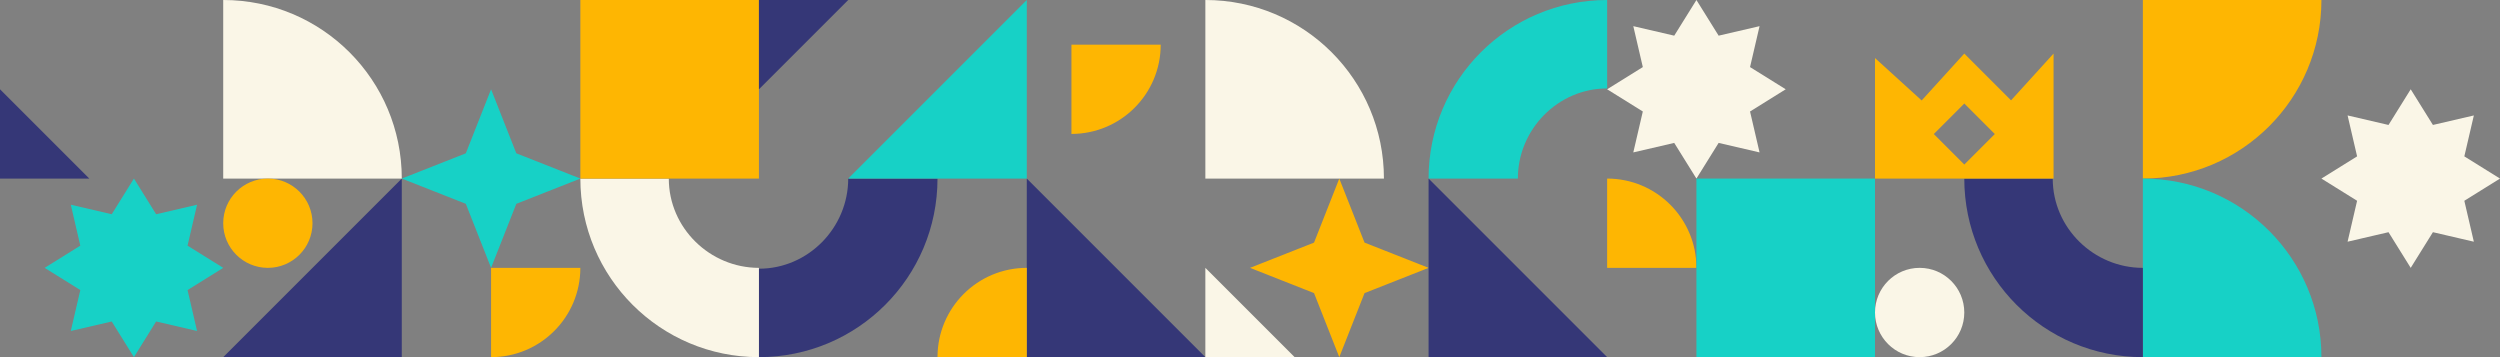 <svg xmlns="http://www.w3.org/2000/svg" width="560" height="80" fill="none"><rect width="100%" height="100%" fill="#808080" stroke="none"/><g clip-path="url(#a)"><path fill="#FAF6E7" d="M430 80c-5.523 0-10-4.477-10-10s4.477-10 10-10 10 4.477 10 10-4.477 10-10 10Z"/><path fill="#FEB602" fill-rule="evenodd" d="M480 40c22.104 0 40-17.896 40-40h-40v40Z" clip-rule="evenodd"/><path fill="#17D1C6" fill-rule="evenodd" d="M520 80c0-22.104-17.896-40-40-40v40h40Z" clip-rule="evenodd"/><path fill="#353777" d="M210 40c0 22.104-17.896 40-40 40V60.19c11.052 0 20-9.184 20-20.19h20Z"/><path fill="#17D1C6" d="M320 40c0-22.104 17.896-40 40-40v19.81c-11.052 0-20 9.184-20 20.19h-20Z"/><path fill="#FAF6E7" d="M170 80c-22.104 0-40-17.896-40-40h19.81c0 11.052 9.184 20 20.19 20v20ZM520 40l7.991-4.974-2.132-9.167 9.167 2.132L540 20l4.974 7.99 9.167-2.131-2.132 9.167L560 40l-7.991 4.974 2.132 9.167-9.167-2.132L540 60l-4.974-7.99-9.167 2.131 2.132-9.167L520 40Z"/><path fill="#17D1C6" d="m10 60 7.99-4.974-2.131-9.167 9.167 2.132L30 40l4.974 7.99 9.167-2.131-2.132 9.167L50 60l-7.99 4.974 2.131 9.167-9.167-2.132L30 80l-4.974-7.99-9.167 2.131 2.132-9.167L10 60Z"/><path fill="#FAF6E7" d="m360 20 7.991-4.974-2.132-9.167 9.167 2.132L380 0l4.974 7.99 9.167-2.131-2.132 9.167L400 20l-7.991 4.974 2.132 9.167-9.167-2.132L380 40l-4.974-7.99-9.167 2.131 2.132-9.167L360 20Z"/><path fill="#FEB602" fill-rule="evenodd" d="M380 60c0-11.052-8.948-20-20-20v20h20Z" clip-rule="evenodd"/><path fill="#17D1C6" d="M380 40h40v40h-40V40Z"/><path fill="#FEB602" d="M130 0h40v40h-40V0ZM305.656 54.343 300 40l-5.656 14.343L280 60l14.344 5.656L300 80l5.656-14.344L320 60l-14.344-5.657Z"/><path fill="#17D1C6" d="M115.656 34.343 110 20l-5.656 14.343L90 40l14.344 5.657L110 60l5.656-14.343L130 40l-14.344-5.657Z"/><path fill="#353777" fill-rule="evenodd" d="M270 80h-40V40l40 40ZM90 40v40H50l40-40ZM360 80h-40V40l40 40Z" clip-rule="evenodd"/><path fill="#FAF6E7" fill-rule="evenodd" d="M290 80h-20V60l20 20Z" clip-rule="evenodd"/><path fill="#353777" fill-rule="evenodd" d="M190 0h-20v20l20-20ZM0 20v20h20L0 20Z" clip-rule="evenodd"/><path fill="#17D1C6" fill-rule="evenodd" d="M230 0v40h-40l40-40Z" clip-rule="evenodd"/><path fill="#FAF6E7" fill-rule="evenodd" d="M310 40c0-22.104-17.896-40-40-40v40h40ZM90 40C90 17.896 72.104 0 50 0v40h40Z" clip-rule="evenodd"/><path fill="#FEB602" fill-rule="evenodd" d="M240 30c11.052 0 20-8.948 20-20h-20v20ZM110 80c11.052 0 20-8.948 20-20h-20v20ZM230 60c-11.052 0-20 8.948-20 20h20V60Z" clip-rule="evenodd"/><path fill="#FEB602" d="M60 60c-5.523 0-10-4.477-10-10s4.477-10 10-10 10 4.477 10 10-4.477 10-10 10Z"/><path fill="#353777" d="M480 80c-22.104 0-40-17.896-40-40h19.81c0 11.052 9.184 20 20.19 20v20Z"/><path fill="#FEB602" fill-rule="evenodd" d="M460 12v28h-40V13l10.452 9.502L440 12l10.476 10.476L460 12Zm-13.165 18.023L440 23.188l-6.835 6.835L440 36.858l6.835-6.835Z" clip-rule="evenodd"/></g><defs><clipPath id="a"><path fill="#fff" d="M0 0h560v80H0z"/></clipPath></defs></svg>